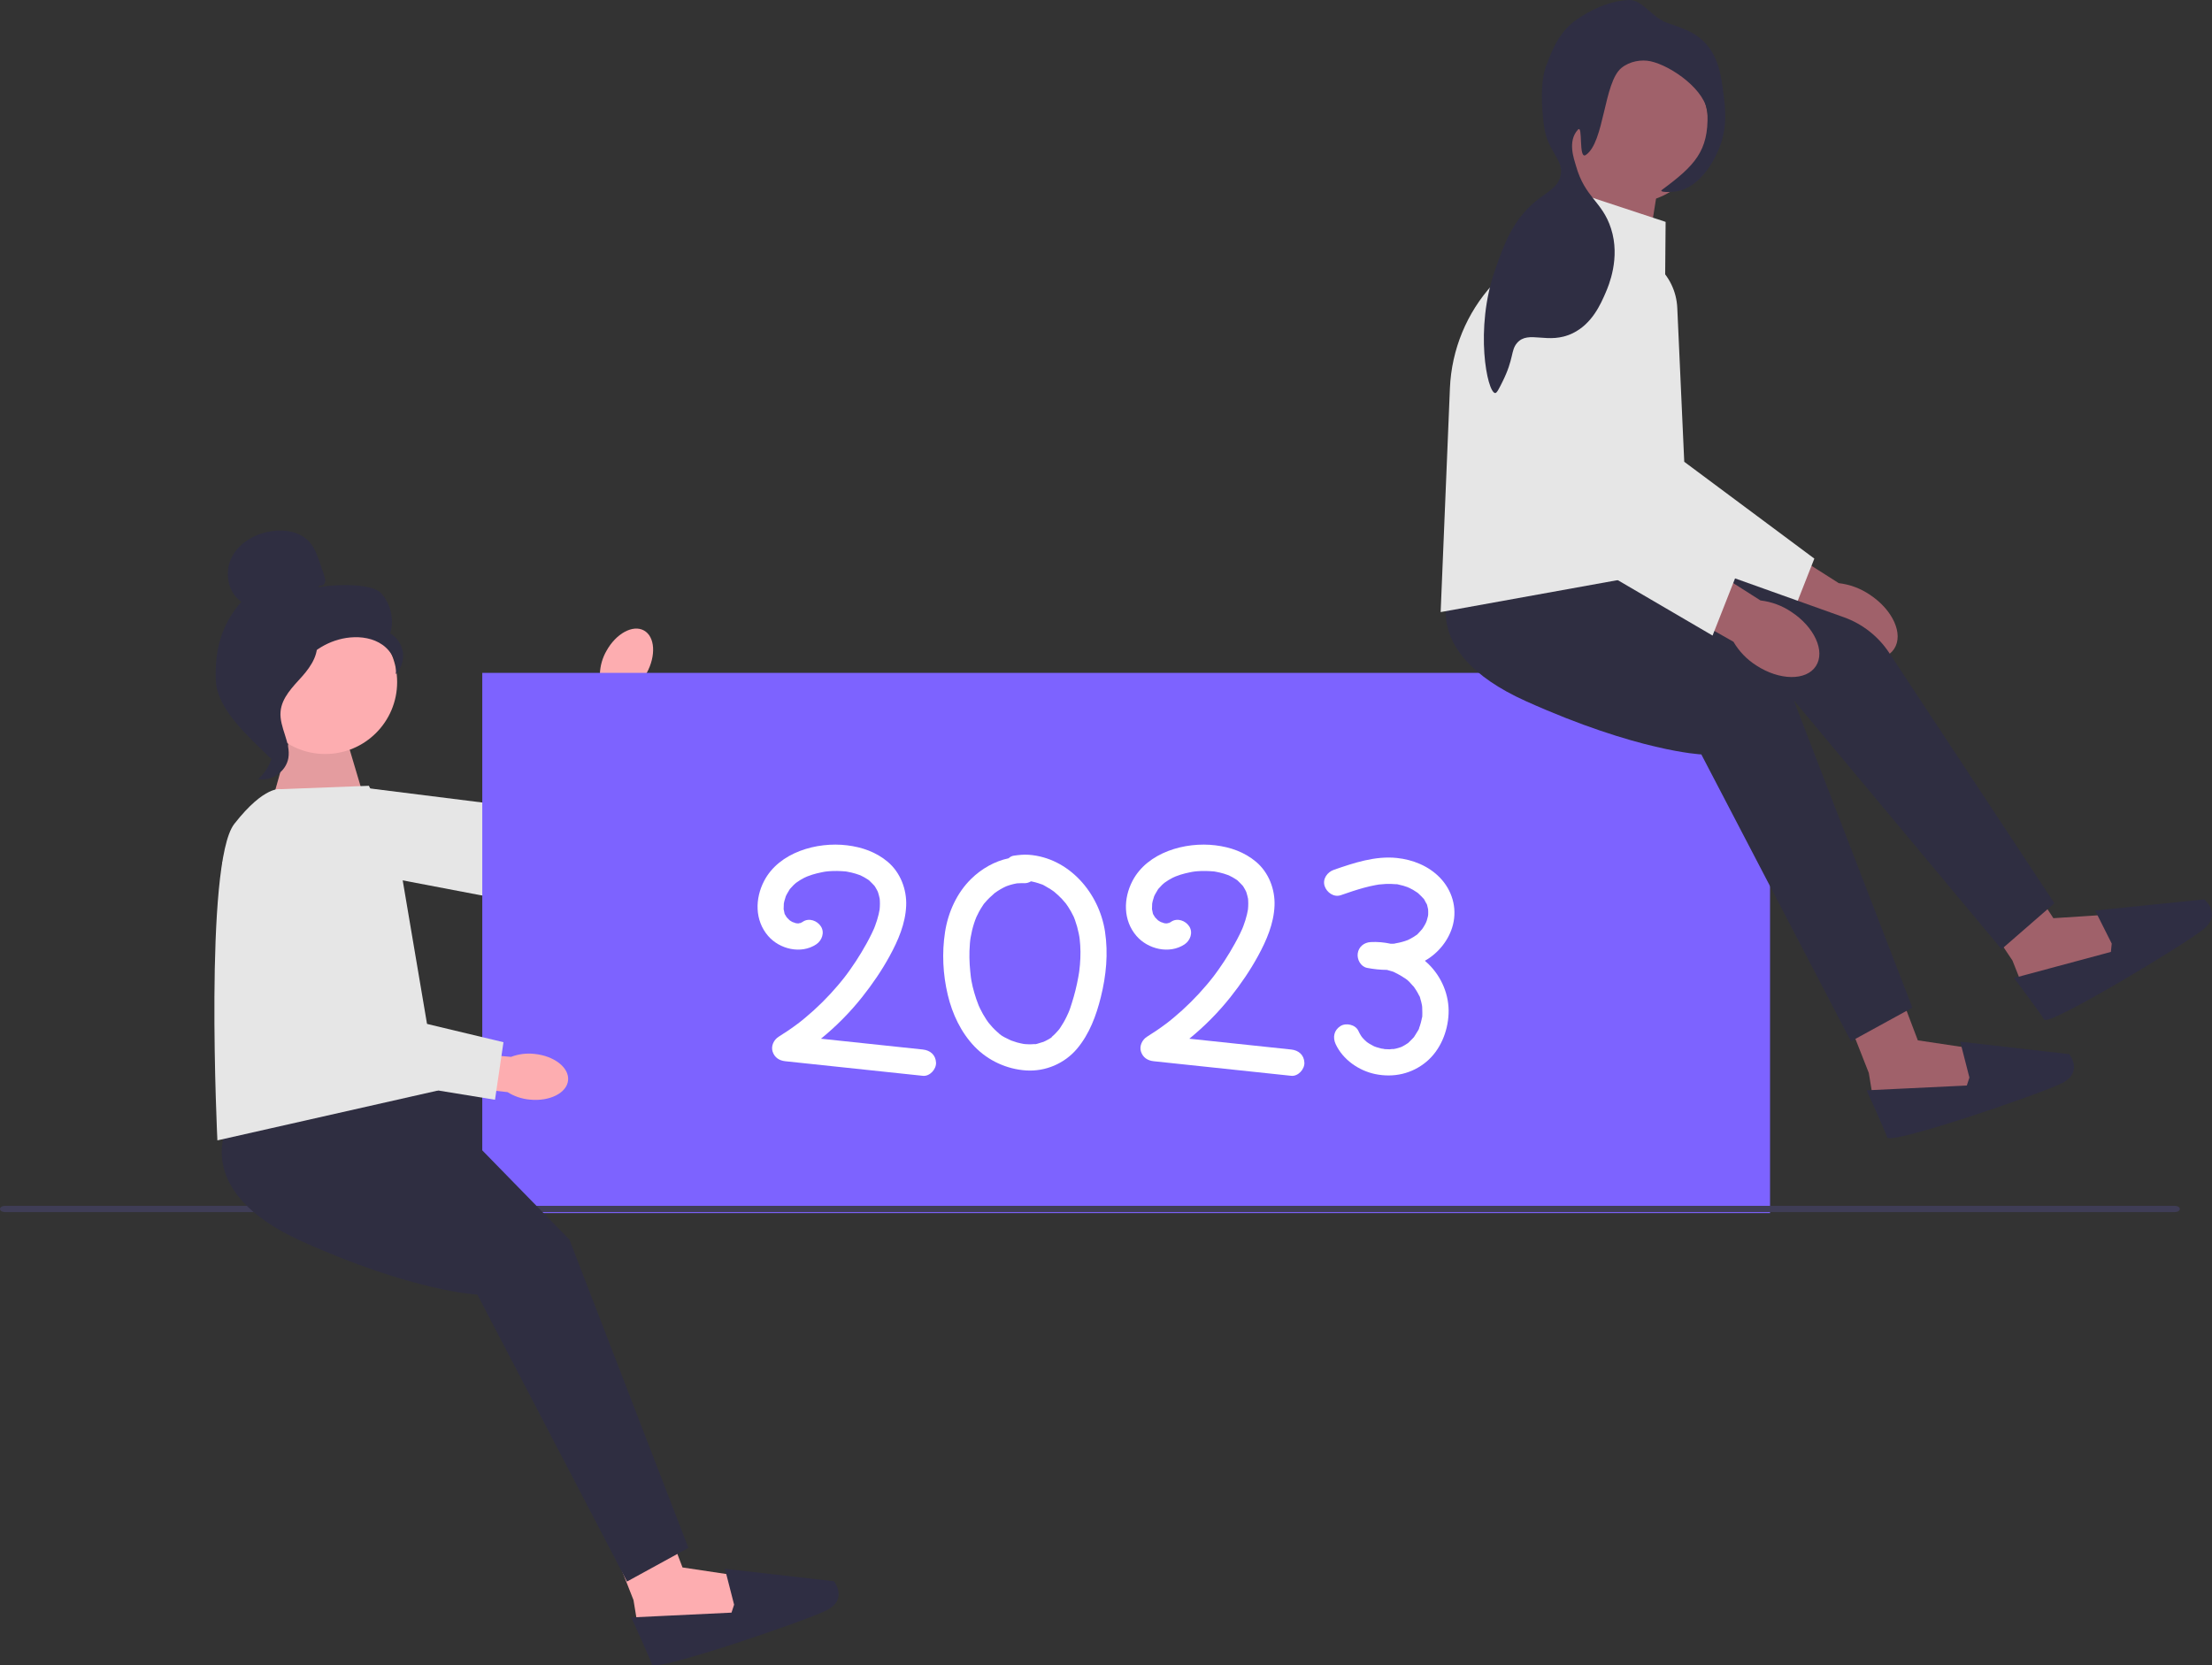 <svg xmlns="http://www.w3.org/2000/svg" width="841.387" height="633.525" viewBox="0 0 841.387 633.525" xmlns:xlink="http://www.w3.org/1999/xlink"><rect x="0" y="0" width="841.387" height="633.525" fill="#333333" stroke="none"/><polygon points="333.049 444.238 355.055 446.23 382.385 460.11 386.892 444.013 390.829 423.634 382.628 413.976 368.463 423.634 338.844 420.415 333.049 444.238" fill="#fdadb0"/><polygon points="152.404 413.343 135.489 462.795 257.182 428.025 335.736 449.917 347.326 424.806 260.402 388.105 193.061 415.464 152.404 413.343" fill="#2f2e41"/><path d="m384.855,422.762l2.576,1.932-15.991,30.266s10.802,6.302,14.021,6.302,14.203-62.323,12.916-71.527c-1.288-9.204-9.658-6.249-9.658-6.249l-18.069,38.171,14.205,1.106 0-0h-0Z" fill="#2f2e41"/><g><path id="uuid-2097ce6a-60e4-4070-b039-3848d94fc891-96" d="m228.182,256.257l-15.112,28.14,11.03,6.309,15.882-27.933c2.496-1.719,4.543-4.011,5.972-6.684,3.667-6.641,3.214-13.913-1.011-16.245s-10.621,1.158-14.285,7.797c-1.501,2.634-2.35,5.588-2.475,8.617l-0-0Z" fill="#fdadb0"/><polygon points="116.773 327.967 193.459 342.59 240.766 268.304 221.92 256.71 185.535 305.554 116.382 296.888 116.773 327.967" fill="#e6e6e6"/></g><rect x="183.444" y="255.97" width="489.833" height="205.51" fill="#7d63ff"/><polygon points="102.408 308.683 110.779 279.064 131.383 279.708 138.466 303.532 102.408 308.683" fill="#fdadb0"/><polygon points="102.408 308.683 110.779 279.064 131.383 279.708 138.466 303.532 102.408 308.683" isolation="isolate" opacity=".1"/><g><circle cx="123.699" cy="259.476" r="27.363" fill="#fdadb0"/><path d="m121.515,222.689l-.414.71c5.353-1.064,20.225-1.752,23.891,2.29s5.019,10.051,3.44,15.274c2.598,1.518,4.433,4.276,4.829,7.258s-.655,6.124-2.766,8.268c.815-4.23-1.461-8.679-4.976-11.169-3.515-2.49-8.045-3.222-12.334-2.818-7.786.734-15.143,5.158-19.441,11.691-3.564,5.416-5.451,12.489-11.125,15.625-1.173.648,1.907,3.141,1.118,4.224-1.251,1.717-.216-1.033,1.021.694s-.194,3.899.805,5.773c.999,1.875-.652,7.035-2.469,8.136-8.134-8.063-20.608-18.597-21.022-30.043-.414-11.446,2.21-21.064,9.74-29.695-5.283-3.513-6.528-11.37-3.604-17.001,2.924-5.631,9.128-9.036,15.417-9.879,4.897-.657,10.336.25,13.759,3.813,2.268,2.36,3.379,5.57,4.426,8.671.492,1.458.984,2.915,1.476,4.373.293.869.589,1.804.335,2.685-.254.881-1.314,1.58-2.106,1.118h0v0Z" fill="#2f2e41"/><path d="m120.684,242.661l-.496.343c1.636,5.071-1.704,10.336-5.259,14.305-3.556,3.968-7.738,8.053-8.209,13.36-.535,6.024,3.983,11.776,2.957,17.737-.881,5.12-6.399,8.947-11.503,7.978,5.165-4.41,7.28-12.067,5.11-18.502-1.328-3.937-4.105-7.501-4.169-11.655-.063-4.109,2.547-7.719,5.038-10.988,4.322-5.671,9.441-11.812,16.53-12.577h0l0-0Z" fill="#2f2e41"/></g><path d="m827.271,458.726H1.881c-1.043,0-1.881.53-1.881,1.19s.838,1.19,1.881,1.19h825.39c1.043,0,1.881-.53,1.881-1.19s-.838-1.19-1.881-1.19Z" fill="#3f3d56"/><polygon points="627.402 91.271 631.276 67.063 605.131 56.411 601.257 93.208 627.402 91.271" fill="#a0616a"/><g><path id="uuid-c40af7bd-5eb1-4e7e-b95c-4d1ae58f7257-97" d="m697.811,246.556c8.843,5.784,18.996,5.909,22.676.281s-.506-14.878-9.353-20.663c-3.502-2.359-7.519-3.845-11.713-4.334l-37.779-24.033-10.9,17.969,38.401,21.785c2.13,3.648,5.103,6.733,8.67,8.996h-0Z" fill="#a0616a"/><path d="m613.299,95.39h-0c-13.849,1.137-23.485,14.269-20.414,27.821l15.763,69.574,72.547,42.412,8.929-22.694-49.481-36.832-2.649-58.542c-.585-12.934-11.79-22.799-24.695-21.739Z" fill="#e6e6e6"/></g><g><polygon points="750.122 342.419 765.485 365.399 768.345 372.598 776.768 377.925 808.722 363.092 801.8 347.933 781.055 349.302 772.53 336.223 750.122 342.419" fill="#a0616a"/><path d="m803.25,358.958l-.319,3.168-36.859,9.911s9.842,13.098,11.488,15.823,53.428-28.544,60.561-34.34.352-11.37.352-11.37l-41.55,4.217,6.326,12.591h0l-0.0 0Z" fill="#2f2e43"/></g><path d="m580.161,214.138l-4.092,9.673s-8.929,27.531,36.832,37.204,69.571,5.581,69.571,5.581l78.872,94.498,20.09-17.486-62.838-95.27c-4.129-6.26-10.18-11.008-17.242-13.53l-94.658-33.801-26.535,13.131h-0Z" fill="#2f2e41"/><g><polygon points="700.734 382.441 710.844 408.169 712.103 415.812 719.197 422.812 753.579 415.133 750.047 398.846 729.488 395.761 723.947 381.166 700.734 382.441" fill="#a0616a"/><path d="m749.114,409.927l-.987,3.027-38.124,1.825s6.823,14.895,7.85,17.909,58.285-16.497,66.49-20.639,2.768-11.034,2.768-11.034l-41.494-4.738,3.496,13.65h0Z" fill="#2f2e43"/></g><path d="m558.37,213.932l-6.061,8.578s-14.593,24.994,28.053,44.201c42.646,19.207,66.782,20.285,66.782,20.285l56.912,109.14,23.356-12.801-45.241-117.256-44.1-40.467-79.702-11.68 0.0 0Z" fill="#2f2e41"/><g><polygon points="230.853 582.964 240.963 608.691 242.223 616.334 249.317 623.335 283.699 615.655 280.167 599.368 259.607 596.284 254.067 581.688 230.853 582.964" fill="#fdadb0"/><path d="m279.234,610.449l-.987,3.027-38.124,1.825s6.823,14.895,7.85,17.909,58.285-16.497,66.49-20.639c8.205-4.141,2.769-11.034,2.769-11.034l-41.494-4.738,3.496,13.65h0-0Z" fill="#2f2e43"/></g><path d="m92.812,419.442l-6.061,8.578s-14.593,24.994,28.053,44.201c42.646,19.207,66.782,20.285,66.782,20.285l56.912,109.14,23.356-12.801-45.241-117.256-57.459-58.858-66.343,6.71-0.0 0Z" fill="#2f2e41"/><path d="m633.556,84.405l-33.855-11.161-31.895,34.909c-9.917,10.854-15.687,24.858-16.295,39.548l-3.523,85.148,84.453-15.254s1.116-133.19,1.116-133.189Z" fill="#e6e6e6"/><g><path id="uuid-95e9a552-5b77-4d28-a5fe-15ca0c9b439e-98" d="m668.03,253.135c8.843,5.784,18.996,5.909,22.676.281s-.506-14.878-9.353-20.663c-3.502-2.359-7.519-3.845-11.713-4.334l-37.779-24.033-10.9,17.969,38.401,21.785c2.13,3.648,5.103,6.733,8.67,8.996l-0.0 0Z" fill="#a0616a"/><path d="m583.518,101.97h-0c-13.849,1.137-23.485,14.269-20.414,27.821l15.763,69.574,72.547,42.412,8.929-22.694-49.481-36.832-2.649-58.542c-.585-12.934-11.79-22.799-24.695-21.739l0.0 0Z" fill="#e6e6e6"/></g><circle cx="619.843" cy="47.383" r="29.902" fill="#a0616a"/><path d="m634.069,8.643c6.586,2.315,10.355,3.64,13.808,6.965,5.831,5.618,6.794,13.126,7.688,20.101.7,5.457,1.604,12.513-1.592,20.574-1.091,2.751-6.381,15.008-16.506,16.557-1.989.304-6.657.384-5.312-.609,12.454-9.194,17.769-14.745,17.333-28.915-.271-8.805-13.725-18.311-21.713-20.02-3.365-.72-7.846-.062-11.058,2.575-6.714,5.512-6.428,28.306-13.508,33.07-2.912,1.96-.972-11.834-3.023-9.597-4.048,4.414-1.451,11.173-.724,13.747,3.45,12.21,9.956,13.405,13.326,23.831,3.639,11.257-.941,21.855-2.027,24.368-1.889,4.372-5.131,11.875-12.538,15.475-9.402,4.569-16.813-1.381-21.184,3.72-2.444,2.851-1.122,5.871-5.535,14.74-1.441,2.895-2.161,4.343-2.799,4.292-3.018-.243-7.904-24.399-.001-46.895,3.316-9.441,6.565-18.691,15.274-25.924,4.604-3.824,8.466-5.2,9.565-9.665,1.57-6.38-4.95-9.103-6.257-19.168-.894-6.884-1.521-16.73.91-23.04,2.295-5.959,4.288-11.132,9.503-15.823,1.253-1.127,11.364-8.784,22.085-9,4.936-.099,8.562,6.63,14.285,8.642h0l-0.0 0Z" fill="#2f2e43"/><g><path d="m327.288,332.998c.015.007.029.014.045.021-.011-.006-.022-.011-.033-.017-.004-.002-.008-.003-.012-.005Z" fill="#fff"/><path d="m304.865,350.958c-.16-.024-.309.038-.401.111.141-.041.268-.072.362-.087.013-.008.026-.016.039-.024Z" fill="#fff"/><path d="m351.048,399.256c-12.925-1.37-25.849-2.74-38.774-4.109,5.786-4.716,11.071-10.047,15.704-15.893,3.901-4.922,7.445-10.1,10.454-15.617,3.22-5.905,5.974-12.273,6.252-19.087.254-6.227-2.205-12.651-7.028-16.705-4.43-3.724-9.746-5.565-15.43-6.267-11.494-1.418-25.889,2.634-31.572,13.54-3.502,6.721-3.593,14.975,1.498,20.91,4.352,5.074,12.543,7.046,18.304,3.231,2.177-1.442,3.314-4.483,1.794-6.841-1.4-2.172-4.509-3.338-6.841-1.794-.177.117-.362.222-.542.333.032.005.065.005.097.018-.022-.009-.074-.004-.136.005-.028.018-.058.034-.086.053-.42.279-.428.154-.277.034-.228.065-.473.146-.638.203-.163.001-.327.009-.49.005-.111-.003-.475-.063-.573-.071-.095-.022-.177-.042-.209-.05-.209-.054-.794-.353-1.067-.375-.02-.01-.04-.019-.06-.03-.186-.099-.37-.204-.55-.313-.178-.108-.346-.23-.523-.339-.002-.002-.003-.004-.006-.006-.361-.355-.716-.707-1.065-1.072-.103-.212-.281-.421-.397-.621-.108-.186-.2-.381-.305-.568-.093-.166-.135-.237-.157-.271-.117-.438-.197-.992-.241-1.198-.027-.127-.084-.331-.112-.512.013-.196.024-.415.022-.527-.013-.536.017-1.066.055-1.599.001-.003.001-.005.002-.008.076-.299.119-.608.191-.908.132-.544.293-1.08.48-1.607.023-.066.05-.158.073-.249.112-.271.265-.542.392-.786.26-.497.543-.982.849-1.453.096-.148.202-.354.322-.529.036-.032.072-.067.107-.107.409-.461.808-.919,1.252-1.347.195-.188.395-.372.598-.552.144-.128.35-.295.467-.391.955-.693,1.96-1.314,3.013-1.848.221-.112,1.045-.467,1.163-.531.638-.243,1.276-.481,1.929-.683,1.157-.358,2.334-.647,3.522-.881.55-.108,1.128-.239,1.694-.3.028-.003.042-.004.076-.008.325-.034.648-.071.974-.099,2.163-.187,4.295-.105,6.453.078.171.028.342.054.512.084.546.095,1.09.206,1.629.334,1.067.252,2.12.566,3.147.953-.025-.01.133.05.294.112-.203-.098-.35-.178.012.005.151.058.3.117.299.121-.005.016-.136-.042-.267-.104.038.019.06.03.109.055.429.219.864.422,1.285.657.463.258.916.534,1.356.83.161.108.318.223.478.333.009.008.014.013.023.022.714.649,1.339,1.357,2.014,2.036.107.165.223.326.329.492.352.551.641,1.126.94,1.707.004.009.005.011.01.019.071.204.151.447.17.506.222.671.369,1.348.526,2.036.019.082.031.134.044.191.028.253.039.514.052.761.043.769.039,1.54-.007,2.309-.017.282-.049.562-.067.844-.005.07-.007.124-.01.175-.012.053-.024.111-.039.185-.114.562-.211,1.127-.342,1.687-.348,1.487-.812,2.945-1.351,4.373-.129.341-.264.678-.398,1.017-.004.008-.005.012-.009.02-.295.663-.597,1.323-.914,1.975-.609,1.252-1.261,2.483-1.933,3.702-1.249,2.267-2.583,4.486-4,6.652-.707,1.08-1.434,2.147-2.18,3.2-.353.498-.711.993-1.073,1.485-.201.273-.404.545-.607.816-.051.068-.355.465-.503.66-.145.185-.329.419-.33.42-.252.318-.507.635-.763.951-.469.578-.945,1.15-1.427,1.718-.918,1.082-1.859,2.145-2.821,3.188-2.011,2.178-4.117,4.269-6.311,6.263-1.094.994-2.209,1.964-3.346,2.908-.516.428-1.036.852-1.561,1.27-.227.181-.457.36-.686.54-.098.074-.349.267-.528.401-2.352,1.767-4.785,3.421-7.285,4.971-1.817,1.126-2.987,3.517-2.298,5.647.731,2.259,2.528,3.428,4.821,3.671,17.448,1.849,34.896,3.698,52.344,5.548,2.61.277,5.112-2.497,5-5-.132-2.945-2.204-4.704-5-5Zm-52.348-51.121c-.102-.054-.19-.268-.264-.533.075.159.27.536.264.533Zm35.057-9.262c.012-.001.062.132.117.29-.068-.139-.135-.288-.117-.29Zm.138.332c.157.306.09.183,0,0h0Zm-1.438,14.042c.075-.188.367-.827,0,0h0Z" fill="#fff"/><path d="m467.398,332.998c.015.007.029.014.044.021-.011-.006-.022-.011-.032-.016-.004-.002-.008-.003-.012-.005Z" fill="#fff"/><path d="m444.976,350.958c-.16-.024-.309.038-.401.111.141-.041.268-.072.362-.087.013-.008.026-.016.039-.024Z" fill="#fff"/><path d="m491.158,399.256c-12.925-1.37-25.85-2.74-38.774-4.109,5.786-4.716,11.072-10.047,15.704-15.893,3.901-4.922,7.445-10.1,10.454-15.617,3.22-5.905,5.974-12.273,6.252-19.087.254-6.227-2.205-12.651-7.028-16.705-4.43-3.724-9.746-5.565-15.43-6.267-11.494-1.418-25.889,2.634-31.572,13.54-3.502,6.721-3.593,14.975,1.498,20.91,4.352,5.074,12.543,7.046,18.304,3.231,2.177-1.442,3.314-4.483,1.794-6.841-1.4-2.172-4.509-3.338-6.841-1.794-.177.117-.362.222-.542.333.032.005.065.005.097.018-.022-.009-.074-.004-.136.005-.028.018-.058.034-.086.053-.42.279-.428.154-.277.034-.228.065-.473.146-.638.203-.163.001-.327.009-.49.005-.111-.003-.475-.063-.574-.071-.095-.022-.177-.042-.209-.05-.209-.054-.794-.353-1.067-.375-.02-.01-.04-.019-.06-.03-.186-.099-.37-.204-.55-.313-.178-.108-.346-.23-.523-.339-.002-.002-.003-.004-.006-.006-.36-.355-.716-.707-1.065-1.072-.103-.212-.281-.421-.397-.621-.108-.186-.2-.381-.305-.568-.093-.165-.135-.237-.157-.271-.117-.438-.198-.992-.241-1.198-.027-.127-.084-.331-.112-.512.013-.196.024-.415.022-.526-.013-.536.017-1.065.055-1.599.001-.003.001-.005.002-.008.076-.299.119-.608.191-.908.132-.544.293-1.08.48-1.607.023-.066.05-.158.073-.249.112-.271.265-.542.392-.786.26-.497.543-.982.849-1.453.096-.148.202-.354.322-.529.036-.032.072-.067.107-.107.409-.461.808-.919,1.252-1.347.195-.188.395-.372.598-.552.144-.128.351-.295.467-.391.955-.693,1.96-1.314,3.013-1.848.221-.112,1.045-.467,1.163-.531.638-.243,1.276-.481,1.929-.683,1.157-.358,2.334-.647,3.522-.881.55-.108,1.128-.239,1.693-.3.028-.003.042-.004.076-.008.325-.034.648-.071.974-.099,2.163-.187,4.295-.105,6.453.078.171.028.341.054.512.084.546.095,1.09.206,1.629.334,1.067.252,2.12.566,3.147.953-.025-.01.133.05.295.112-.203-.098-.35-.178.012.005.151.058.3.117.299.121-.005.016-.136-.042-.267-.105.038.019.061.031.11.055.429.219.864.422,1.286.657.463.258.916.534,1.356.83.161.108.318.223.478.333.009.008.014.013.023.021.714.649,1.339,1.357,2.014,2.036.107.165.223.326.329.492.352.551.641,1.126.94,1.707.005.009.005.011.01.019.071.204.15.447.17.506.222.671.369,1.348.526,2.036.019.082.031.135.044.191.028.253.039.513.052.76.043.769.039,1.54-.007,2.309-.017.282-.049.562-.067.844-.005.07-.007.124-.01.175-.012.053-.024.111-.039.185-.114.562-.211,1.127-.342,1.687-.348,1.487-.812,2.945-1.351,4.373-.129.341-.264.679-.398,1.018-.003.008-.005.011-.008.019-.295.663-.597,1.323-.914,1.975-.609,1.252-1.261,2.483-1.932,3.702-1.249,2.267-2.583,4.486-4,6.652-.707,1.08-1.434,2.147-2.18,3.2-.353.498-.711.993-1.073,1.485-.201.273-.404.545-.607.816-.051.068-.353.463-.502.658-.145.185-.33.421-.331.422-.252.318-.507.635-.763.951-.469.578-.945,1.15-1.427,1.718-.918,1.082-1.859,2.145-2.821,3.188-2.011,2.178-4.117,4.269-6.311,6.263-1.094.994-2.209,1.964-3.346,2.908-.516.428-1.036.852-1.561,1.27-.228.182-.457.361-.687.54-.099.075-.349.267-.527.4-2.352,1.767-4.785,3.421-7.285,4.971-1.817,1.126-2.987,3.517-2.298,5.647.731,2.259,2.528,3.428,4.821,3.671,17.448,1.849,34.896,3.698,52.344,5.548,2.61.277,5.112-2.497,5-5-.132-2.945-2.204-4.704-5-5Zm-52.348-51.121c-.102-.054-.19-.268-.264-.533.075.159.269.536.264.533Zm35.057-9.262c.012-.001.062.132.118.291-.068-.14-.136-.289-.118-.291Zm.138.332c.156.304.09.183,0,0h0Zm-1.439,14.043c.074-.186.37-.833,0,0h0Z" fill="#fff"/><path d="m391.291,325.172c-1.913-.14-3.77.074-5.664.338-.753.105-1.422.474-1.98.994-5.344,1.135-10.305,3.988-14.213,7.809-5.506,5.384-8.814,12.757-9.974,20.31-1.215,7.907-.806,16.029,1.038,23.815,1.722,7.269,5.021,14.316,10.24,19.736,5.126,5.323,12.232,8.57,19.593,9.044,7.332.472,14.606-2.633,19.336-8.253,4.722-5.611,7.3-12.583,9.055-19.623,2.042-8.19,2.864-16.604,1.589-24.975-2.231-14.646-13.655-28.071-29.02-29.196Zm-19.018,57.357c-.098-.224-.276-.71,0,0h0Zm38.514-15.555c-.067.792-.155,1.583-.254,2.372-.035.236-.096.671-.107.747-.093.592-.193,1.182-.301,1.771-.592,3.233-1.387,6.439-2.379,9.573-.416,1.315-.828,2.702-1.406,3.966-.032.064-.065.13-.087.177-.16.344-.312.691-.476,1.033-.379.793-.785,1.573-1.223,2.336-.371.647-.765,1.281-1.185,1.898-.139.204-.288.402-.425.607-.029.044-.05.075-.072.109-.015.018-.026.03-.043.05-.478.558-.951,1.114-1.47,1.636-.258.26-.522.512-.794.758-.181.164-.365.324-.552.481-.426.345-.376.312.149-.098.08.305-2.481,1.627-3.269,1.957-.13.031-.261.065-.336.091-.337.116-.677.222-1.02.317-.455.127-1.644.596-2.084.451.208-.027.416-.054.624-.081-.236.028-.472.052-.709.072-.356.029-.712.049-1.069.06-.717.021-1.435.004-2.151-.048-.257-.019-.513-.048-.769-.072-.019-.004-.031-.007-.052-.011-.834-.173-1.663-.331-2.483-.563-.707-.2-1.39-.455-2.084-.692-.037-.013-.063-.021-.094-.031-.245-.113-.492-.222-.735-.339-1.17-.567-2.741-1.26-3.765-2.176-.083-.094-.211-.227-.308-.308-.234-.194-.465-.392-.692-.595-.569-.509-1.112-1.046-1.634-1.602-.47-.501-.908-1.027-1.345-1.555-.129-.165-.331-.421-.384-.495-.23-.321-.455-.647-.673-.977-.875-1.322-1.653-2.707-2.342-4.135-.173-.359-.334-.723-.502-1.084-.004-.008-.009-.02-.013-.029-.321-.831-.644-1.658-.928-2.504-1.002-2.988-1.882-6.227-2.169-9.376-.012-.125-.023-.238-.029-.289-.031-.265-.059-.53-.086-.795-.089-.861-.16-1.725-.213-2.589-.107-1.735-.141-3.474-.091-5.212.029-1.012.089-2.024.18-3.032.039-.431.089-.861.135-1.292.04-.27.083-.54.128-.809.311-1.836.743-3.653,1.316-5.425.132-.408.271-.813.418-1.216.055-.15.483-1.172.456-1.141.305-.666.623-1.326.972-1.97.428-.79.893-1.56,1.398-2.304.194-.287.402-.691.657-.927-.175.162-.267.248-.321.299.118-.112.375-.36.476-.481,1.138-1.371,2.412-2.581,3.767-3.733.026-.023.043-.037.066-.057.037-.024.074-.048.123-.081.313-.21.616-.434.932-.641.732-.48,1.49-.922,2.269-1.32.312-.159.629-.304.945-.455.198-.077.396-.152.596-.223.699-.248,1.41-.461,2.132-.635.36-.087.723-.164,1.087-.231.098-.018.197-.032.296-.049.057-.006.124-.013.212-.022.876-.035,1.735-.085,2.613-.049.893.037,1.77-.234,2.536-.703.157.028.314.055.471.087.761.156,1.513.354,2.253.59.343.109.683.227,1.02.352.055.021.136.043.221.065.576.15,1.2.577,1.712.853.589.318,1.165.659,1.728,1.021.308.199.613.404.913.614.168.118.333.239.498.36,1.032.864,2.025,1.755,2.947,2.738.51.544.986,1.113,1.465,1.684.019.022.031.036.047.055.024.035.046.068.077.114.245.358.503.707.743,1.069.785,1.183,1.486,2.423,2.09,3.708.024.051.074.149.128.254.173.363.3.77.435,1.144.3.831.569,1.673.806,2.523.237.848.442,1.704.618,2.567.088.431.168.864.242,1.297.014.082.073.504.107.733.192,1.65.298,3.309.311,4.97.012,1.634-.057,3.267-.194,4.895Z" fill="#fff"/><path d="m552.674,351.756c1.62-6.48-.354-13.095-4.957-17.868-4.322-4.483-10.333-6.877-16.439-7.507-8.182-.845-16.317,1.876-23.933,4.52-2.465.856-4.362,3.464-3.492,6.151.789,2.44,3.505,4.411,6.151,3.492,2.927-1.016,5.859-2.026,8.851-2.835,1.45-.392,2.913-.738,4.39-1.01.309-.057.62-.106.93-.161.102-.018.183-.033.253-.046.017-.002.028-.003.048-.005.857-.087,1.71-.176,2.572-.214,1.418-.063,2.817.003,4.23.109.163.012.248.017.304.019.182.046.359.099.465.12.583.118,1.161.26,1.732.424.538.155,1.061.347,1.59.526-.031-.022-.056-.038-.09-.064.053.039.133.071.208.105.076.026.136.056.185.086.091.035.185.07.258.105,1.071.506,2.102,1.099,3.071,1.78.096.068.191.137.287.205.06.045.087.065.128.096.102.096.196.192.226.218.39.345.765.706,1.123,1.085.198.209.382.429.577.64.627.679-.079-.167-.14-.208.397.263.798,1.17,1.024,1.572.14.248.261.504.397.754.171.316.204.361.178.295.122.402.212.896.259,1.084.057.225.1.453.152.68.003.012.005.019.007.03.025.653.069,1.289.029,1.945-.008.126-.059.376-.072.56-.008.04-.014.08-.023.12-.114.544-.258,1.08-.43,1.608-.005.014-.034.106-.069.219.03-.137-.242.595-.271.654-.275.561-.583,1.107-.918,1.635-.168.265-.362.515-.527.78-.008.013-.006.013-.013.024-.005.005-.006.006-.01.011-.335.377-.66.761-1.014,1.121-.111.113-.624.715-1.012,1.05.028-.039-.026-.027-.264.135-.311.211-.617.43-.936.63-.695.435-1.419.795-2.151,1.161-.006.003-.015.007-.022.01.029-.01.046-.016.079-.028-.03.01-.059.022-.089.032-.151.069-.426.159-.38.137-.23.086-.46.173-.694.25-.719.237-1.45.435-2.189.599-.337.075-.675.144-1.014.204-.204.037-.409.071-.614.101-.373.057-.273.043.3-.041-.542.219-1.392.143-1.991.155-2.484-.542-5.033-.764-7.568-.624-2.501.138-4.57,1.798-4.911,4.335-.308,2.29,1.132,5.013,3.582,5.486,2.513.485,5.036.751,7.54.757.432.114.862.237,1.287.374.469.151,1.197.303,1.627.578.064.039.126.075.177.099.324.152.645.311.962.477.528.276,1.046.571,1.552.885.303.188.603.382.898.583.254.173,1.598.912.421.274,1.041.565,2.057,1.802,2.836,2.676.193.217.578.54.688.809-.115-.151-.231-.303-.346-.454.142.188.281.379.417.572.408.58.787,1.18,1.134,1.798.174.31.34.625.497.944.052.107.103.214.155.321.229.509.202.431-.082-.232.298.356.422,1.129.56,1.584.196.642.356,1.295.484,1.954.02.11.041.22.061.33.017.107.029.181.039.238.015.194.027.376.031.432.026.349.15,4.021-.088,4.032-.027.001.224-1.302.038-.329-.063.331-.117.663-.187.992-.163.767-.368,1.526-.614,2.271-.088.266-.181.529-.279.791-.089.238-.098.365-.078.411-.214.46-.609,1.016-.753,1.273-.272.484-.563.956-.875,1.415-.151.222-.361.654-.58.81.446-.573.499-.651.16-.235-.143.169-.288.335-.437.499-.409.45-.84.879-1.293,1.285-.044.039-.131.132-.226.228-.151.112-.303.223-.458.33-.542.374-1.106.717-1.689,1.023-.179.094-.363.177-.542.269-.097.036-.193.075-.29.11-.594.211-1.201.387-1.815.529-.211.049-.424.087-.636.128.034.006.064.008.1.017-.04-.009-.09-.005-.133-.01-.086.017-.172.034-.259.052-.321.067-.363-.014-.206-.06-.44.034-.927.136-1.295.141-.632.008-1.264-.016-1.893-.071-.281-.143-.896-.147-1.184-.212-.618-.139-1.23-.308-1.832-.507-.269-.089-.533-.19-.799-.287-.115-.053-.23-.105-.344-.161-.564-.276-1.114-.58-1.646-.914-.265-.166-.518-.35-.781-.52-.025-.018-.031-.022-.053-.038-.055-.046-.111-.09-.166-.137-.512-.438-.996-.908-1.447-1.409-.067-.074-.311-.425-.441-.539-.068-.099-.137-.196-.203-.297-.402-.618-.747-1.265-1.056-1.933-1.102-2.381-4.721-3.161-6.841-1.794-2.453,1.582-2.973,4.294-1.794,6.841,2.729,5.894,8.775,10.104,15.053,11.402,6.983,1.444,13.945-.091,19.444-4.677,5.301-4.422,8.141-11.408,8.452-18.198.326-7.118-2.618-14.095-7.703-19.041-.422-.41-.861-.804-1.308-1.187,5.159-2.886,9.256-8.012,10.688-13.74Zm-21.675-15.421c.101-.03.27-.004.446.035-.182-.021-.419-.042-.446-.035Zm8.11,3.213c.062.016.181.117.292.22-.075-.056-.167-.126-.292-.22Zm3.423,4.038c.101.077.192.296.269.552-.045-.114-.257-.542-.269-.552Zm-7.185,53.37c.13-.099.26-.199.39-.298-.146.147-.31.3-.39.298Zm5.517-14.758c.015.001.035.181.053.389-.014-.104-.031-.229-.053-.389Zm-2.22-26.355c-.003.002-.006.003-.009.004.003-.001.006-.003.009-.004Z" fill="#fff"/><path d="m530.287,399.039c.011-.002.022-.005.033-.007-.231-.04-.402-.029-.498-.001.167-.013.321-.01.465.008Z" fill="#fff"/><path d="m535.516,357.594c-.253.088-.367.13-.39.141.126-.047.253-.092.38-.137.003-.001.007-.003.01-.005Z" fill="#fff"/><path d="m535.476,337.507c-.036-.012-.072-.025-.108-.037.452.322.495.241.303.127-.068-.026-.121-.057-.185-.086-.003-.001-.006-.003-.009-.004Z" fill="#fff"/></g><path d="m106.837,300.215s-6.117-1.61-17.707,13.2-6.439,120.405-6.439,120.405l84.026-18.994-16.018-94.553-10.381-21.345-33.482,1.288h0v0Z" fill="#e6e6e6"/><g><path id="uuid-e9673029-d207-4f06-bf34-a369a7d7c1cd-99" d="m194.393,402.051l-31.819-2.786-1.446,12.624,31.933,3.574c2.564,1.615,5.478,2.592,8.498,2.851,7.549.75,14.052-2.536,14.529-7.338s-5.254-9.302-12.8-10.051c-3.012-.341-6.062.045-8.895,1.125Z" fill="#fdadb0"/><polygon points="84.548 327.966 101.364 404.202 188.287 418.367 191.507 396.475 132.27 382.31 112.953 315.346 84.548 327.966" fill="#e6e6e6"/></g></svg>